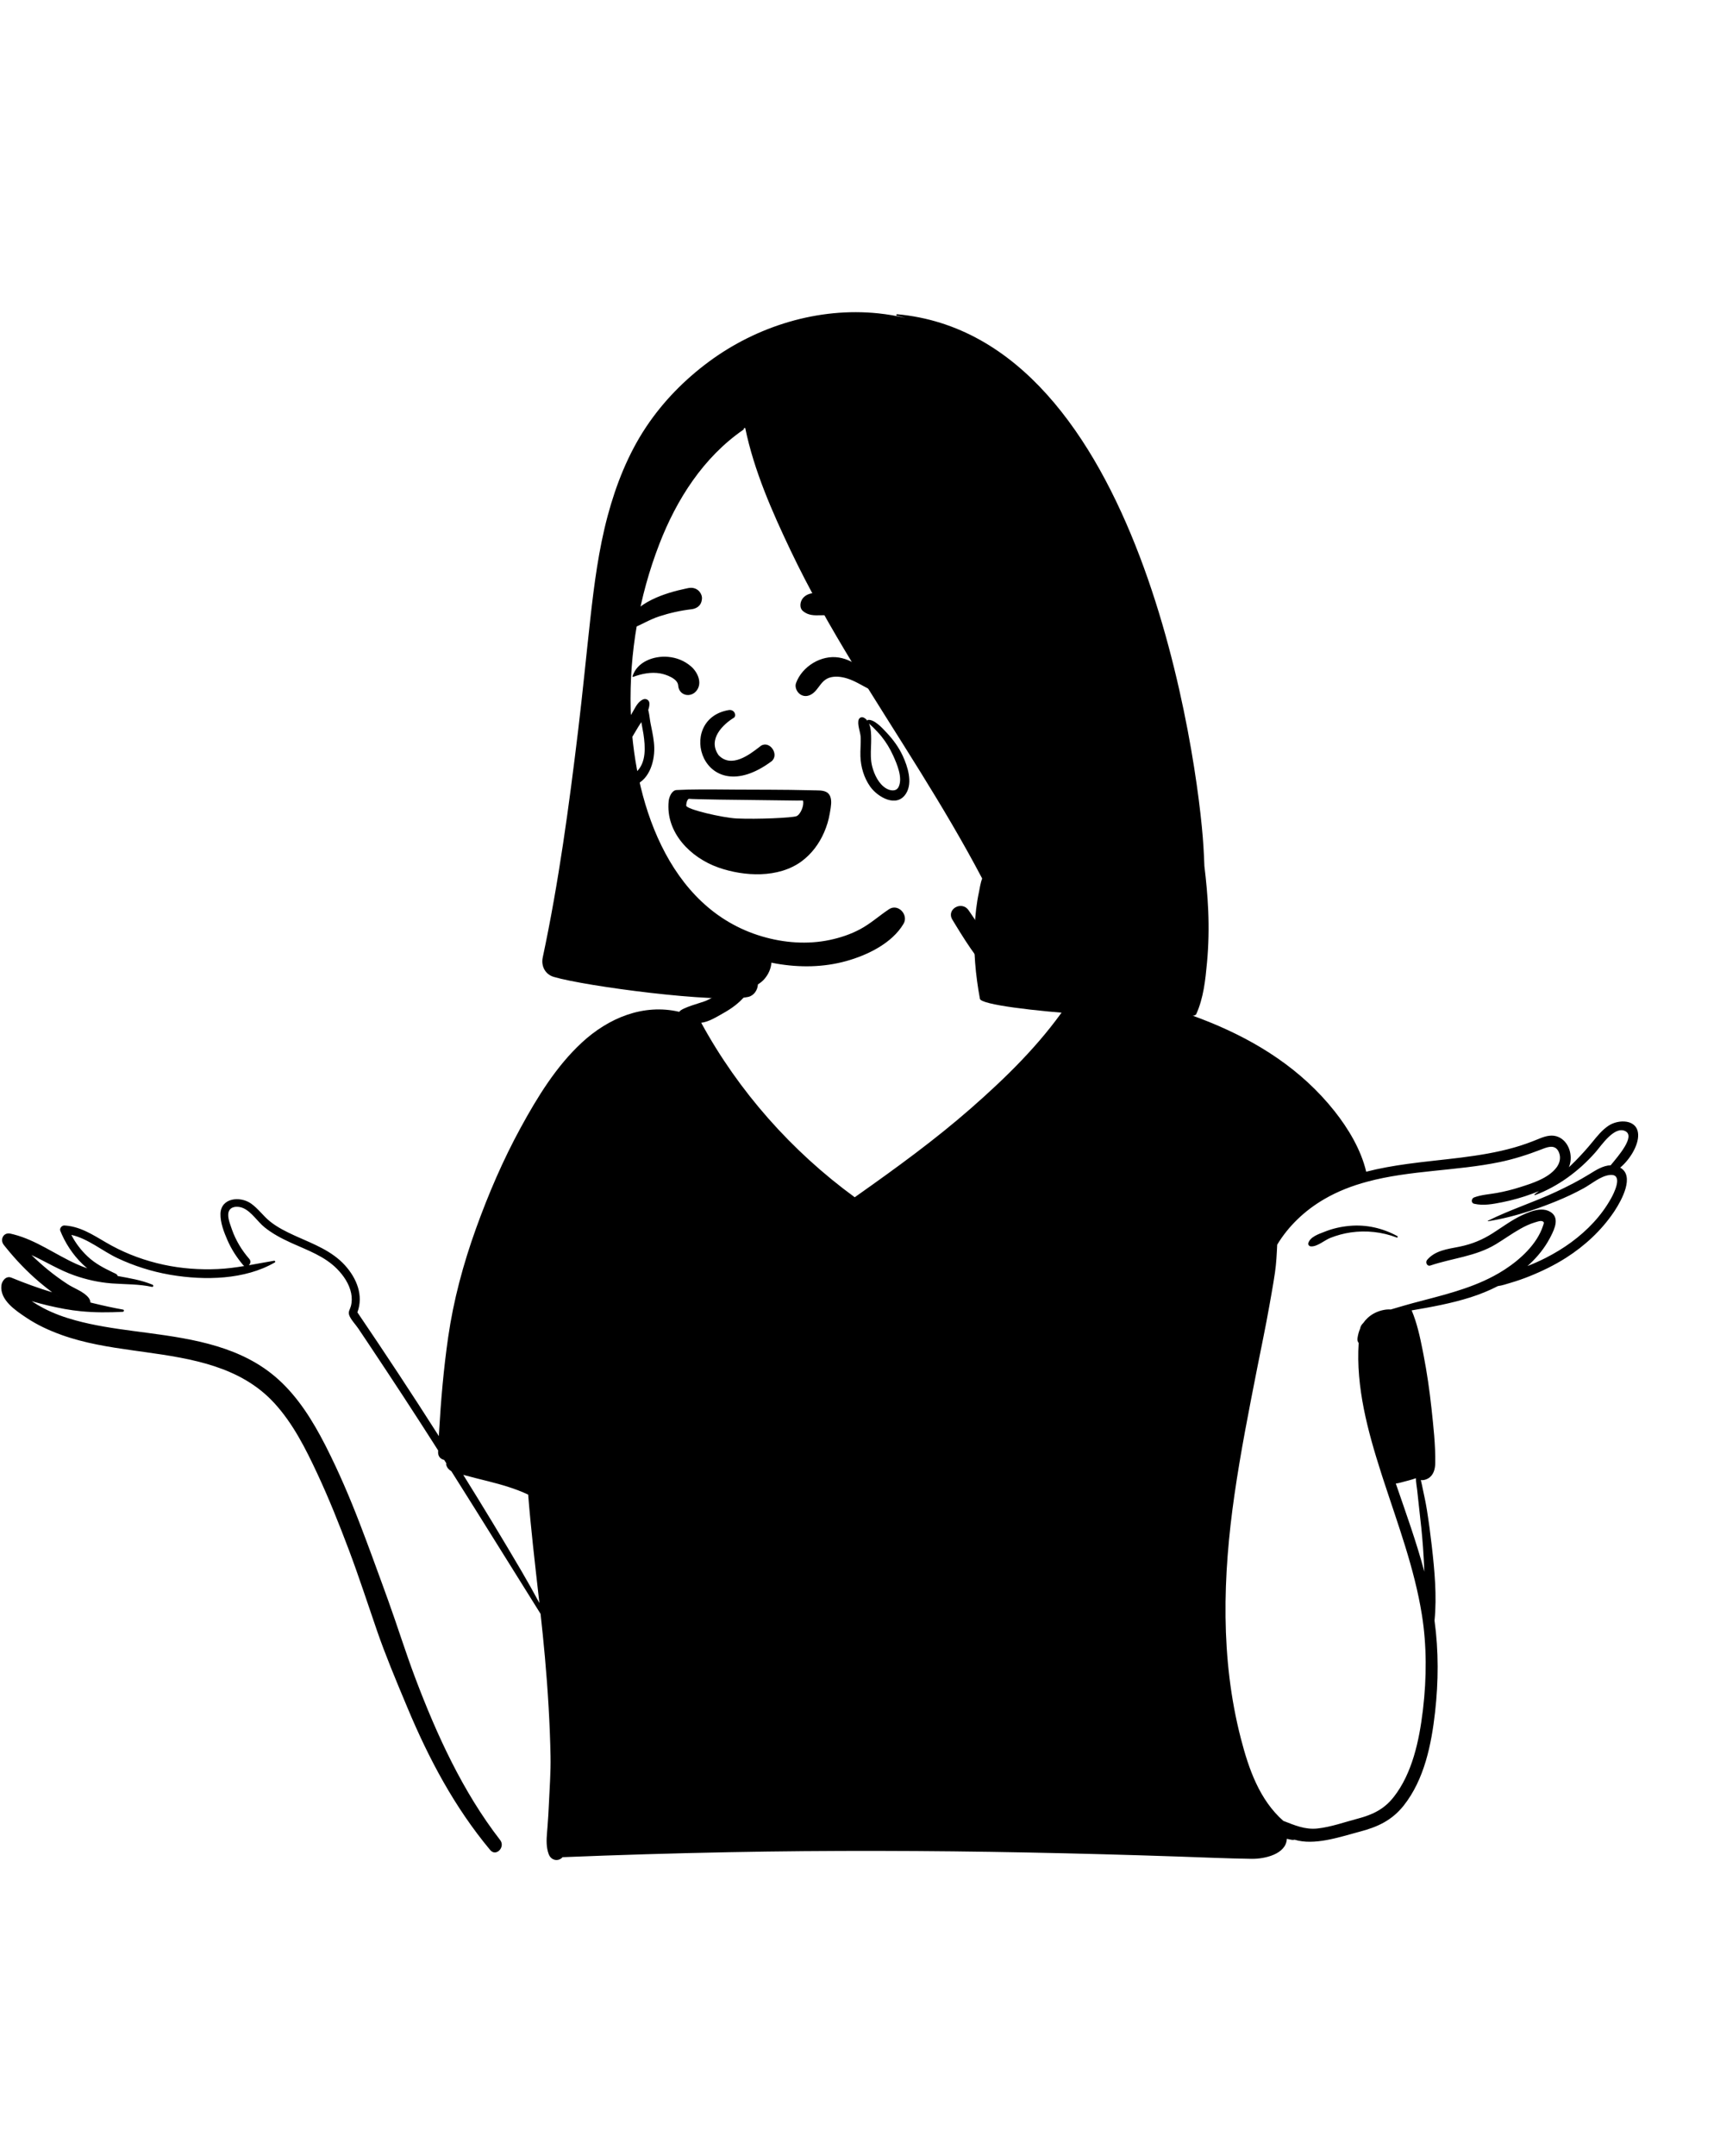 <svg width="1235" height="1547" viewBox="0 0 1235 1547" fill="none" xmlns="http://www.w3.org/2000/svg">
<path fill-rule="evenodd" clip-rule="evenodd" d="M1075.56 922.92C1078.65 922.537 1081.68 921.437 1084.68 920.569C1089.27 919.227 1093.77 917.663 1098.2 915.877C1107.34 912.215 1116.21 907.884 1124.52 902.587C1137.95 894.019 1149.81 883.04 1158.76 869.82L1159.37 868.898C1164.48 861.114 1173.91 843.831 1163.34 837.921C1170.15 832.23 1176.59 822.007 1176.22 814.116C1175.71 802.955 1162.03 803.107 1154.96 807.839C1150.33 810.937 1146.86 815.276 1143.38 819.546C1139.52 824.288 1135.41 828.809 1131.13 833.158C1129.99 834.308 1128.85 835.436 1127.68 836.545L1126.51 837.648C1126.69 837.215 1126.85 836.771 1126.99 836.316C1129.35 828.96 1126.54 819.384 1119.18 816.013C1114.68 813.949 1110.01 815.209 1105.65 816.961L1104.98 817.234C1099.11 819.665 1093.17 821.816 1087.05 823.541C1062.14 830.575 1036.13 831.746 1010.6 835.257C1000.76 836.62 990.744 838.334 980.959 840.857C977.226 825.004 968.077 809.807 958.15 797.304C910.615 737.492 832.221 717.724 760.505 704.928C753.968 703.768 748.551 712.426 744.747 710.377C737.534 706.502 731.189 701.012 725.62 695.048C713.747 682.323 705.323 667.358 695.427 653.179C690.534 646.176 679.276 652.443 683.816 659.961L686.04 663.635C695.196 678.685 705.336 694.195 718.468 705.866C725.449 712.062 733.197 716.957 742.054 720.013C748.762 722.325 758.175 724.273 765.519 722.032L766.4 720.747C766.108 721.177 765.815 721.605 765.519 722.032C746.352 749.814 722.302 773.326 696.961 795.517C671.382 817.904 643.788 837.95 616.028 857.551L613.714 859.183C568.49 826.186 530.287 783.146 503.483 733.971C509.101 733.294 514.66 729.693 519.462 727.007C525.242 723.759 530.679 719.883 534.916 714.716C544.147 703.464 542.946 688.963 544.611 675.31C544.712 674.462 543.592 674.25 543.078 674.674C538.074 678.831 536.319 685.643 534.23 691.526C531.93 697.995 529.328 703.324 524.052 707.874C519.139 712.114 513.146 715.231 507.326 718.006C504.324 719.43 489.422 723.089 487.725 726.12C461.98 720.075 436.901 730.519 417.825 748.139C399.394 765.163 385.866 787.293 373.922 809.141C361.18 832.452 350.739 856.751 341.741 881.727C332.621 907.077 325.63 932.982 321.787 959.663C318.542 982.158 316.553 1005.01 315.266 1027.75L315.108 1030.6C296.062 1000.69 276.542 971.106 256.618 941.781C261.148 929.682 256.134 917.33 247.65 907.985C238.248 897.642 225.245 892.838 212.806 887.248L211.171 886.508C205.176 883.772 199.201 880.76 194.022 876.662C189.039 872.706 185.377 867.257 180.131 863.614C172.504 858.306 158.664 859.436 158.31 871.031C158.129 877.399 160.863 884.382 163.365 890.103C166.199 896.573 170.023 902.435 174.562 907.824C174.772 908.075 175.001 908.273 175.234 908.43L175.41 908.54C169.135 909.58 162.81 910.417 156.363 910.71C143.36 911.305 130.215 910.347 117.484 907.602C104.45 904.796 91.82 900.236 80.098 893.878C70.08 888.448 60.8 881.425 49.42 879.77C48.371 879.609 47.312 879.508 46.222 879.447C44.407 879.346 42.591 881.486 43.307 883.281C43.7 884.271 44.114 885.25 44.568 886.239C48.502 894.907 54.537 903.316 62.064 909.698L62.646 910.185C59.992 909.267 57.379 908.238 54.807 907.077C39.685 900.266 25.965 889.972 9.754 885.835C8.987 885.633 8.21 885.451 7.434 885.28C2.42 884.2 -0.223 889.649 2.722 893.383C3.197 893.989 3.671 894.584 4.165 895.179C11.398 904.16 19.378 912.496 28.175 919.984C31.191 922.547 34.298 925.029 37.466 927.402C38.801 928.407 40.143 929.39 41.499 930.358L42.167 930.832C40.583 929.713 39.02 928.572 37.466 927.402C27.539 924.393 17.754 920.831 8.18 916.887C4.377 915.321 1.421 919.176 1.018 922.345C-0.334 932.962 11.449 940.641 19.116 945.747C26.803 950.874 35.267 954.769 43.932 957.897C60.594 963.92 78.093 966.655 95.566 969.106L104.052 970.289C137.642 974.987 172.725 980.604 196.827 1006.75C210.334 1021.4 219.474 1039.61 227.837 1057.52C236.19 1075.41 243.524 1093.78 250.485 1112.24C257.698 1131.36 263.983 1150.82 270.661 1170.13C276.794 1187.85 284.121 1205.35 291.377 1222.67L292.522 1225.41C307.926 1262.22 326.327 1296.89 351.97 1327.63C356.197 1332.71 363.027 1325.5 359.123 1320.48C332.299 1285.88 313.636 1245.07 298.231 1204.35C291.22 1185.82 285.349 1166.85 278.61 1148.22L274.6 1137.15C269.246 1122.4 263.845 1107.67 258.212 1093.03C251.08 1074.51 243.242 1056.22 234.273 1038.52L233.322 1036.65C224.542 1019.58 214.11 1002.75 199.752 989.826C173.909 966.557 139.521 960.974 106.273 956.552L95.813 955.174C81.756 953.305 67.659 951.242 53.99 947.482C46.101 945.324 38.394 942.558 31.151 938.743C28.266 937.23 25.451 935.566 22.727 933.749C30.495 936.03 38.374 937.896 46.394 939.359C50.318 940.075 54.202 940.611 58.076 940.985C68.052 941.972 77.949 941.932 88.168 941.398C89.036 941.347 89.318 939.985 88.39 939.814C81.273 938.548 74.148 936.965 67.053 935.247L64.925 934.727C64.885 933.547 64.421 932.295 63.453 931.105C59.922 926.806 53.213 924.605 48.562 921.568C43.69 918.389 38.969 914.959 34.47 911.285C30.354 907.925 26.399 904.372 22.596 900.66L21.456 899.539C21.834 899.914 22.214 900.287 22.596 900.659C32.866 905.403 42.6 911.487 53.324 915.242C61.848 918.238 70.786 920.256 79.805 920.973L80.365 921.017L80.925 921.054C90.337 921.73 99.81 921.457 109.081 923.496C110.12 923.728 110.443 922.335 109.514 921.942C101.414 918.571 92.99 917.269 84.476 915.695C84.294 915.029 83.83 914.434 83.023 914.05L80.845 913.01C74.358 909.893 68.311 906.747 62.918 901.688C58.157 897.218 54.192 891.991 51.216 886.198C63.13 888.812 73.591 897.843 84.426 902.919C96.229 908.46 108.718 912.436 121.55 914.697L123.012 914.948C146.991 918.949 175.828 918.439 197.311 905.967C197.997 905.563 197.502 904.646 196.796 904.756C190.703 905.755 184.67 906.936 178.638 907.985C179.818 906.905 180.343 904.968 178.981 903.414C173.563 897.203 169.278 890.103 166.539 882.335L166.015 880.816C164.753 877.213 162.622 871.617 164.797 868.367C166.875 865.269 171.768 865.693 174.693 867.004C180.777 869.749 184.822 876.602 189.947 880.739C195.535 885.26 201.891 888.61 208.398 891.607L209.771 892.232C221.026 897.296 233.051 901.559 241.9 910.498C246.661 915.301 250.757 921.306 252.129 928.037C252.755 931.125 252.755 934.303 251.927 937.361C251.272 939.753 249.9 941.227 250.687 943.658C251.716 946.796 255.357 950.55 257.234 953.346C259.413 956.576 261.582 959.814 263.751 963.054C268.078 969.532 272.386 976.031 276.693 982.52C285.309 995.517 293.833 1008.58 302.287 1021.67C305.037 1025.94 307.779 1030.21 310.512 1034.48L314.604 1040.9L316.767 1044.28L320.455 1050.08C320.324 1050.62 320.334 1051.18 320.506 1051.67C321.134 1053.47 322.312 1054.69 323.775 1055.58L324.037 1055.73C345.564 1089.77 366.749 1124.03 388.146 1158.15C389.286 1168.56 390.355 1178.99 391.283 1189.41C393.392 1213.01 394.834 1236.66 395.298 1260.34C395.52 1271.81 394.602 1283.34 394.108 1294.8C393.866 1300.26 393.535 1305.72 393.102 1311.18L392.784 1315.05C392.358 1320.37 392.116 1325.64 394.027 1330.71C395.722 1335.16 400.887 1336.16 403.944 1332.77C443.822 1331.17 483.73 1329.94 523.638 1329.19C595.072 1327.81 666.535 1328.03 737.979 1329.41C773.862 1330.11 809.755 1331.08 845.628 1332.3C863.302 1332.88 880.986 1333.71 898.671 1333.95C908.198 1334.08 923.194 1330.61 923.963 1319.89L923.982 1319.56C925.172 1319.88 926.403 1320.14 927.664 1320.34C928.225 1320.42 928.764 1320.4 929.262 1320.28L929.51 1320.22C943.712 1324.55 961.678 1318.37 975.174 1314.77L976.288 1314.47C989.17 1311.11 999.521 1306.31 1007.96 1295.63C1022.74 1276.93 1027.79 1251.83 1030.41 1228.69C1032.87 1206.91 1033.01 1184.73 1030.02 1162.99C1031.78 1145.28 1030.06 1127.01 1028.05 1109.4C1027.06 1100.69 1025.9 1091.99 1024.51 1083.33C1023.73 1078.5 1022.71 1073.71 1021.67 1068.94C1021.26 1067.03 1020.91 1064.98 1020.39 1063L1020.15 1062.15C1021.76 1062.36 1023.53 1062.01 1025.24 1061.07C1029.29 1058.84 1030.47 1054.33 1030.54 1050.01C1030.76 1036.99 1029.21 1023.6 1027.84 1010.67C1026.46 997.748 1024.56 984.78 1022.08 972.025L1021.44 968.736C1019.55 959.194 1017.4 949.344 1013.61 940.378C1027.85 937.957 1042.04 935.384 1055.85 931.003C1062.59 928.854 1069.23 926.181 1075.56 922.92ZM332.621 1058.4C332.843 1058.45 333.055 1058.51 333.267 1058.57C338.957 1060.16 344.707 1061.51 350.437 1062.97C360.343 1065.46 370.028 1068.25 379.238 1072.57C381.168 1096.94 384.028 1121.22 386.747 1145.51L387.289 1150.37C383.112 1142.62 378.835 1134.93 374.366 1127.33C360.757 1104.17 346.835 1081.19 332.621 1058.4ZM1016.68 1060.81C1016.65 1063.7 1017.26 1066.71 1017.58 1069.5C1018.1 1074.02 1018.53 1078.56 1019.06 1083.08C1020.15 1092.16 1021.08 1101.25 1021.75 1110.38C1022.19 1116.2 1022.47 1122.04 1022.72 1127.89C1017 1106.5 1009.43 1085.58 1002.22 1064.63C1003.43 1064.51 1004.66 1064.21 1005.93 1063.87L1008.07 1063.3C1009.33 1062.97 1013.41 1061.97 1016.68 1060.81ZM314.604 1040.9L314.564 1041.86C314.412 1045.26 316.45 1047.18 318.922 1047.67C317.489 1045.41 316.046 1043.15 314.604 1040.9ZM969.115 879.72C963.093 880.254 957.191 881.537 951.562 883.757L951.019 883.969C946.856 885.576 940.768 887.596 939.406 892.042C939.023 893.303 940.052 894.342 941.232 894.443C945.752 894.807 951.078 889.962 955.265 888.327C959.925 886.511 964.808 885.158 969.751 884.442C980.858 882.817 992.439 884.049 1002.89 888.096C1003.51 888.338 1003.89 887.358 1003.33 887.066C992.802 881.334 981.09 878.661 969.115 879.72ZM1096.74 908.581C1097.44 907.965 1098.13 907.319 1098.82 906.674C1104.23 901.556 1109.02 895.582 1112.56 889.019L1113.5 887.242C1116.38 881.648 1119.93 873.679 1113.14 869.648C1109.09 867.237 1104.2 867.842 1099.68 869.305C1099.39 869.396 1099.1 869.498 1098.81 869.598C1096.79 870.305 1094.84 871.152 1093.11 871.959C1085.57 875.42 1078.92 880.456 1071.96 884.897C1064.42 889.711 1056.97 892.789 1048.27 894.59L1047.45 894.755C1039.28 896.371 1030.42 897.409 1024.72 904.13C1023.29 905.827 1024.6 909.004 1027.07 908.167C1042.83 902.85 1059.5 901.678 1073.97 892.949C1079.96 889.336 1085.63 885.19 1091.76 881.768C1095 879.95 1098.36 878.361 1101.93 877.271L1103.88 876.695C1105.03 876.361 1106.39 876.031 1107.31 876.36C1109.06 876.965 1108.5 877.901 1107.96 879.533L1107.91 879.699C1103.66 892.839 1091.55 903.838 1080.34 911.113C1077.76 912.789 1075.13 914.323 1072.45 915.746C1054.28 925.431 1033.96 929.938 1014 935.289C1014 935.289 1002.46 938.512 998.633 939.723C994.376 939.369 989.523 940.873 986.315 942.67C983.198 944.414 980.686 946.757 978.79 949.511C978.79 949.511 976.964 951.035 976.631 953.397C975.672 955.586 975.027 957.947 974.704 960.41C974.522 961.853 974.886 962.962 975.572 963.749C973.508 995.429 982.062 1026.93 991.706 1057.04L992.662 1060.01L993.276 1061.89C1003.68 1093.81 1015.61 1125.49 1020.94 1158.77C1024.5 1181.01 1024.39 1204.01 1021.77 1226.35L1021.59 1227.89C1019.02 1249 1014.06 1272.69 1000.64 1289.68C993.794 1298.35 985.683 1302.21 975.312 1305L974.744 1305.15C965.362 1307.62 955.678 1311.12 946.004 1312.18C937.025 1313.16 929.5 1309.82 921.419 1306.69L921.409 1306.68C904.391 1291.62 896.663 1269.68 890.953 1247.54C876.154 1190.24 877.99 1130.76 886.383 1072.63C890.762 1042.25 896.714 1012.14 902.645 982.036C905.611 966.99 908.809 951.974 911.462 936.877L913.038 927.992C913.907 923.056 914.748 918.116 915.467 913.152C916.436 906.482 916.728 899.923 917.061 893.212C925.212 879.7 937.045 868.569 950.755 860.587C960.571 854.865 970.961 850.899 981.685 848.023C1012.34 839.758 1045.76 840.343 1076.61 833.986C1086.98 831.853 1096.81 828.685 1106.65 824.89L1107.99 824.369C1112.5 822.613 1117.1 821.634 1119.34 826.952C1120.93 830.736 1119.98 834.672 1117.59 837.851C1111.73 845.641 1099.95 849.254 1091.08 852.059C1085.74 853.755 1080.3 855.097 1074.79 856.096C1069.28 857.095 1063.75 857.347 1058.47 859.295C1056.43 860.042 1056.02 863.281 1058.47 863.855C1065.16 865.42 1071.9 864.078 1078.56 862.776C1085.87 861.332 1093.08 859.285 1100.08 856.691C1101.37 856.215 1102.71 855.713 1104.07 855.179L1105.09 854.774C1104.03 855.541 1102.97 856.298 1101.9 857.055C1101.62 857.256 1101.79 857.791 1102.17 857.66C1118.63 851.517 1133.61 840.432 1145.21 827.318L1145.79 826.66C1149.87 821.977 1159.18 807.809 1167.03 811.754C1174.4 815.455 1161.84 829.721 1157.06 835.553L1156.51 836.237C1151.08 836.378 1145.83 839.757 1141.43 842.482C1133.79 847.216 1125.81 851.293 1117.68 855.106C1101.52 862.705 1084.36 868.065 1068.37 876.046C1068.16 876.158 1068.32 876.429 1068.52 876.4C1078.7 874.774 1088.77 872.181 1098.61 868.963L1099.04 868.825L1099.48 868.679C1105.63 866.661 1111.69 864.381 1117.65 861.948C1124.28 859.245 1130.76 856.207 1137.04 852.766C1142.73 849.658 1149.05 844.057 1155.64 843.23C1156.35 843.139 1156.97 843.128 1157.52 843.179C1165.1 843.815 1158.83 856.368 1156.71 860.122C1153.25 866.288 1149.08 871.98 1144.28 877.177C1134.57 887.732 1122.8 896.098 1110.05 902.607C1105.71 904.827 1101.26 906.785 1096.74 908.581Z" fill="black"/>
<path fill-rule="evenodd" clip-rule="evenodd" d="M389.685 687.178C401.195 633.129 408.579 578.383 415.186 523.567C418.384 497.017 420.937 470.397 423.893 443.826C426.656 419.071 429.875 394.237 436.332 370.139C442.333 347.746 451.111 325.575 464.044 306.241C476.168 288.116 491.412 272.586 508.914 259.618C543.497 233.996 587.723 220.363 630.737 224.884C637.235 225.57 643.671 226.67 650.037 228.144C648.009 227.548 645.96 226.992 643.893 226.509C643.227 226.348 643.523 225.451 644.175 225.511C819.177 241.416 860.342 545.859 864.084 607.244C864.377 612.018 864.608 616.781 864.779 621.554C866.092 632.201 867.07 642.878 867.535 653.584C868.058 665.935 867.806 678.369 866.667 690.679C865.497 703.303 864.165 716.241 858.898 727.846C855.671 734.99 705.158 725.203 703.604 716.765C700.457 699.731 698.843 682.153 699.83 664.826C700.294 656.52 701.153 648.276 702.928 640.142C703.412 637.922 703.927 633.754 705.227 630.454C691.498 604.359 676.397 579.009 660.851 553.952C628.498 501.78 594.099 450.576 567.658 395.013C554.401 367.172 541.338 337.605 535.084 307.098L534.075 307.3C534.196 307.663 534.115 308.117 533.752 308.37C505.011 328.239 485.803 358.352 473.354 390.595C458.858 428.133 451.827 468.67 452.836 508.894C454.439 572.813 478.66 651.808 547.189 672.01C562.826 676.622 579.712 677.924 595.733 674.553C603.289 672.959 610.693 670.506 617.513 666.874C625.079 662.847 631.293 657.146 638.384 652.454C644.872 648.166 652.528 656.53 648.796 662.878C640.554 676.905 622.819 685.482 607.586 689.7C591.334 694.211 574.194 694.424 557.64 691.558C556.379 691.345 555.128 691.103 553.888 690.841C553.605 694.998 551.82 699.137 548.914 702.497C547.613 704.011 546.009 705.321 544.213 706.422C543.98 710.48 541.367 714.555 537.12 715.444C514.433 720.166 420.211 707.784 397.553 701.032C391.47 699.218 388.394 693.254 389.685 687.178" fill="black"/>
<path fill-rule="evenodd" clip-rule="evenodd" d="M515.978 541.944C507.783 530.461 519.39 519.66 527.008 515.028C529.004 513.595 527.42 508.848 523.155 509.582C484.42 516.239 504.49 582.984 553.945 546.357C559.833 541.606 552.703 531.141 546.357 535.21C546.035 535.457 545.698 535.717 545.346 535.99C538.216 541.504 525.171 551.593 515.978 541.944ZM593.941 426.36L595.835 426.692C601.964 427.758 608.027 430.081 613.568 432.881C623.948 438.127 634.312 446.734 639.659 457.212C640.239 458.349 638.999 459.905 637.783 459.089C628.519 452.873 619.681 447.212 608.834 444.111C603.89 442.697 598.957 441.847 593.824 441.552C592.233 441.461 590.673 441.5 589.146 441.538C584.696 441.648 580.522 441.752 576.653 438.619C573.698 436.227 574.454 431.583 576.653 429.085C580.797 424.373 588.082 425.347 593.941 426.36ZM492.895 422.295L494.344 421.998C496.049 421.657 497.763 421.801 499.269 422.414C500.746 423.015 502.033 424.062 502.932 425.572C504.127 427.584 504.287 429.271 503.732 431.501C503.304 433.223 502.365 434.519 501.136 435.455C499.842 436.441 498.201 437.016 496.496 437.216C488.633 438.14 480.89 439.871 473.362 442.327C469.835 443.478 466.507 445.037 463.207 446.656L460.363 448.057C457.741 449.34 455.031 450.577 451.607 451.475C451.338 451.545 451.072 451.612 450.809 451.674C449.971 451.411 449.747 451.099 449.568 450.85C449.544 450.816 449.52 450.784 449.497 450.753L449.415 450.651C449.171 450.344 448.87 449.874 449.154 447.682C456.625 432.183 477.12 425.594 492.895 422.295ZM574.961 498.536C578.026 500.326 581.302 499.458 583.912 497.381C585.528 496.096 586.753 494.452 587.981 492.805C589.42 490.874 590.864 488.938 592.943 487.569C596.204 485.421 600.574 485.308 604.323 485.929C609.95 486.861 614.809 489.517 619.682 492.181C622.442 493.69 625.206 495.201 628.117 496.403C629.246 496.869 629.907 495.421 629.527 494.568C624.651 483.605 614.469 473.826 602.357 471.868C589.692 469.819 575.989 478.164 571.568 490.192C570.452 493.226 572.305 496.984 574.961 498.536ZM454.628 485.758C454.367 485.855 454.103 485.56 454.18 485.31C457.382 474.89 469.444 470.503 479.568 471.372C485.832 471.91 491.591 474.201 496.34 478.385C500.869 482.376 504.397 489.929 500.298 495.451C496.082 501.128 487.428 499.292 486.935 491.831C486.616 486.992 478.292 484.006 474.076 483.261C467.528 482.106 460.753 483.486 454.628 485.758ZM571.879 585.708C568.913 586.883 543.835 588.036 529.025 587.36C518.927 586.906 492.733 580.782 492.733 578.156C492.733 575.528 493.848 573.154 494.807 573.254C498.704 573.675 529.741 574.017 551.595 574.258L551.599 574.258L551.602 574.258C561.255 574.364 569.115 574.451 572.051 574.516C573.493 574.547 575.007 574.516 576.54 574.475C577.602 577.763 574.845 584.532 571.879 585.708ZM521.673 566.587H521.672C510.014 566.486 495.857 566.363 485.768 566.958C482.166 567.17 480.391 572.317 480.139 574.759C477.748 597.454 495.866 615.558 515.87 622.572C534.432 629.081 558.946 630.312 575.501 618.152C582.694 612.874 588.141 605.558 591.692 597.414C593.609 593.024 595.011 588.473 595.788 583.75C595.862 583.304 595.944 582.838 596.028 582.358L596.028 582.357C596.626 578.964 597.349 574.854 596.191 571.752C594.514 567.288 590.076 567.239 585.998 567.194C585.66 567.19 585.325 567.187 584.994 567.18C583.359 567.147 581.725 567.112 580.091 567.076L580.069 567.076L580.064 567.076H580.064C575.736 566.982 571.409 566.888 567.087 566.837C557.784 566.732 548.481 566.704 539.182 566.677H539.178C535.944 566.668 532.711 566.658 529.479 566.646C527.077 566.634 524.446 566.611 521.673 566.587ZM626.265 550.09C627.781 555.911 630.971 562.679 636.381 565.851C639.276 567.549 643.569 568.175 645.238 564.686C648.35 558.176 643.986 548.138 641.336 542.283C639.114 537.371 636.311 532.684 632.916 528.489C631.054 526.187 628.99 524.074 626.913 521.969C626.506 521.556 626.069 521.175 625.635 520.798L625.635 520.797C625.029 520.269 624.43 519.748 623.935 519.157C625.455 522.57 625.517 527.024 625.532 530.4C625.541 532.224 625.472 534.047 625.403 535.867L625.403 535.867C625.222 540.639 625.042 545.39 626.265 550.09ZM616.307 517.324C616.558 515.338 618.362 514.016 620.292 515.037C621.415 515.63 622.286 516.47 622.978 517.456C622.963 517.412 622.948 517.369 622.932 517.326L622.932 517.325C622.901 517.239 622.87 517.152 622.849 517.058C622.813 516.899 622.896 516.678 623.08 516.65C627.548 515.979 633.272 522.17 636.42 525.575C636.643 525.815 636.852 526.042 637.047 526.251C641.496 531.016 645.468 536.503 648.199 542.437C651.681 550.006 655.442 561.448 650.657 569.293C644.003 580.204 630.061 571.972 624.774 564.435C620.346 558.12 618.056 550.421 617.799 542.753C617.723 540.497 617.812 538.243 617.901 535.988C617.985 533.854 618.07 531.72 618.014 529.585C617.968 527.794 617.542 525.991 617.118 524.197C616.569 521.877 616.024 519.572 616.307 517.324ZM456.878 553.999C453.757 556.856 448.336 557.915 444.71 555.219C439.893 551.639 444.046 545.056 446.702 540.845C446.97 540.42 447.223 540.02 447.449 539.649C451.105 533.668 454.706 527.659 458.282 521.632C458.93 520.54 459.695 519.395 460.489 518.215C460.744 519.916 461.067 521.583 461.362 523.112C461.621 524.451 461.86 525.684 462.014 526.742C463.323 535.664 464.25 547.25 456.878 553.999ZM443.83 528.324C440.294 533.896 436.581 539.747 434.967 545.886C431.836 557.802 442.172 566.547 453.629 563.988C465.585 561.318 470.023 547.41 469.771 536.547C469.655 531.546 468.615 526.476 467.604 521.549C467.466 520.874 467.328 520.201 467.193 519.532C466.917 518.166 466.717 516.751 466.516 515.328C466.236 513.345 465.954 511.346 465.462 509.438C466.022 507.888 466.352 506.32 466.294 504.751C466.201 502.255 463.698 500.929 461.526 502.014C458.438 503.558 456.831 506.423 455.199 509.333C454.865 509.929 454.529 510.527 454.18 511.116C452.967 513.162 451.753 515.207 450.54 517.253C449.37 519.225 448.2 521.198 447.031 523.169C446.028 524.86 444.937 526.578 443.83 528.324Z" fill="black"/>
</svg>

